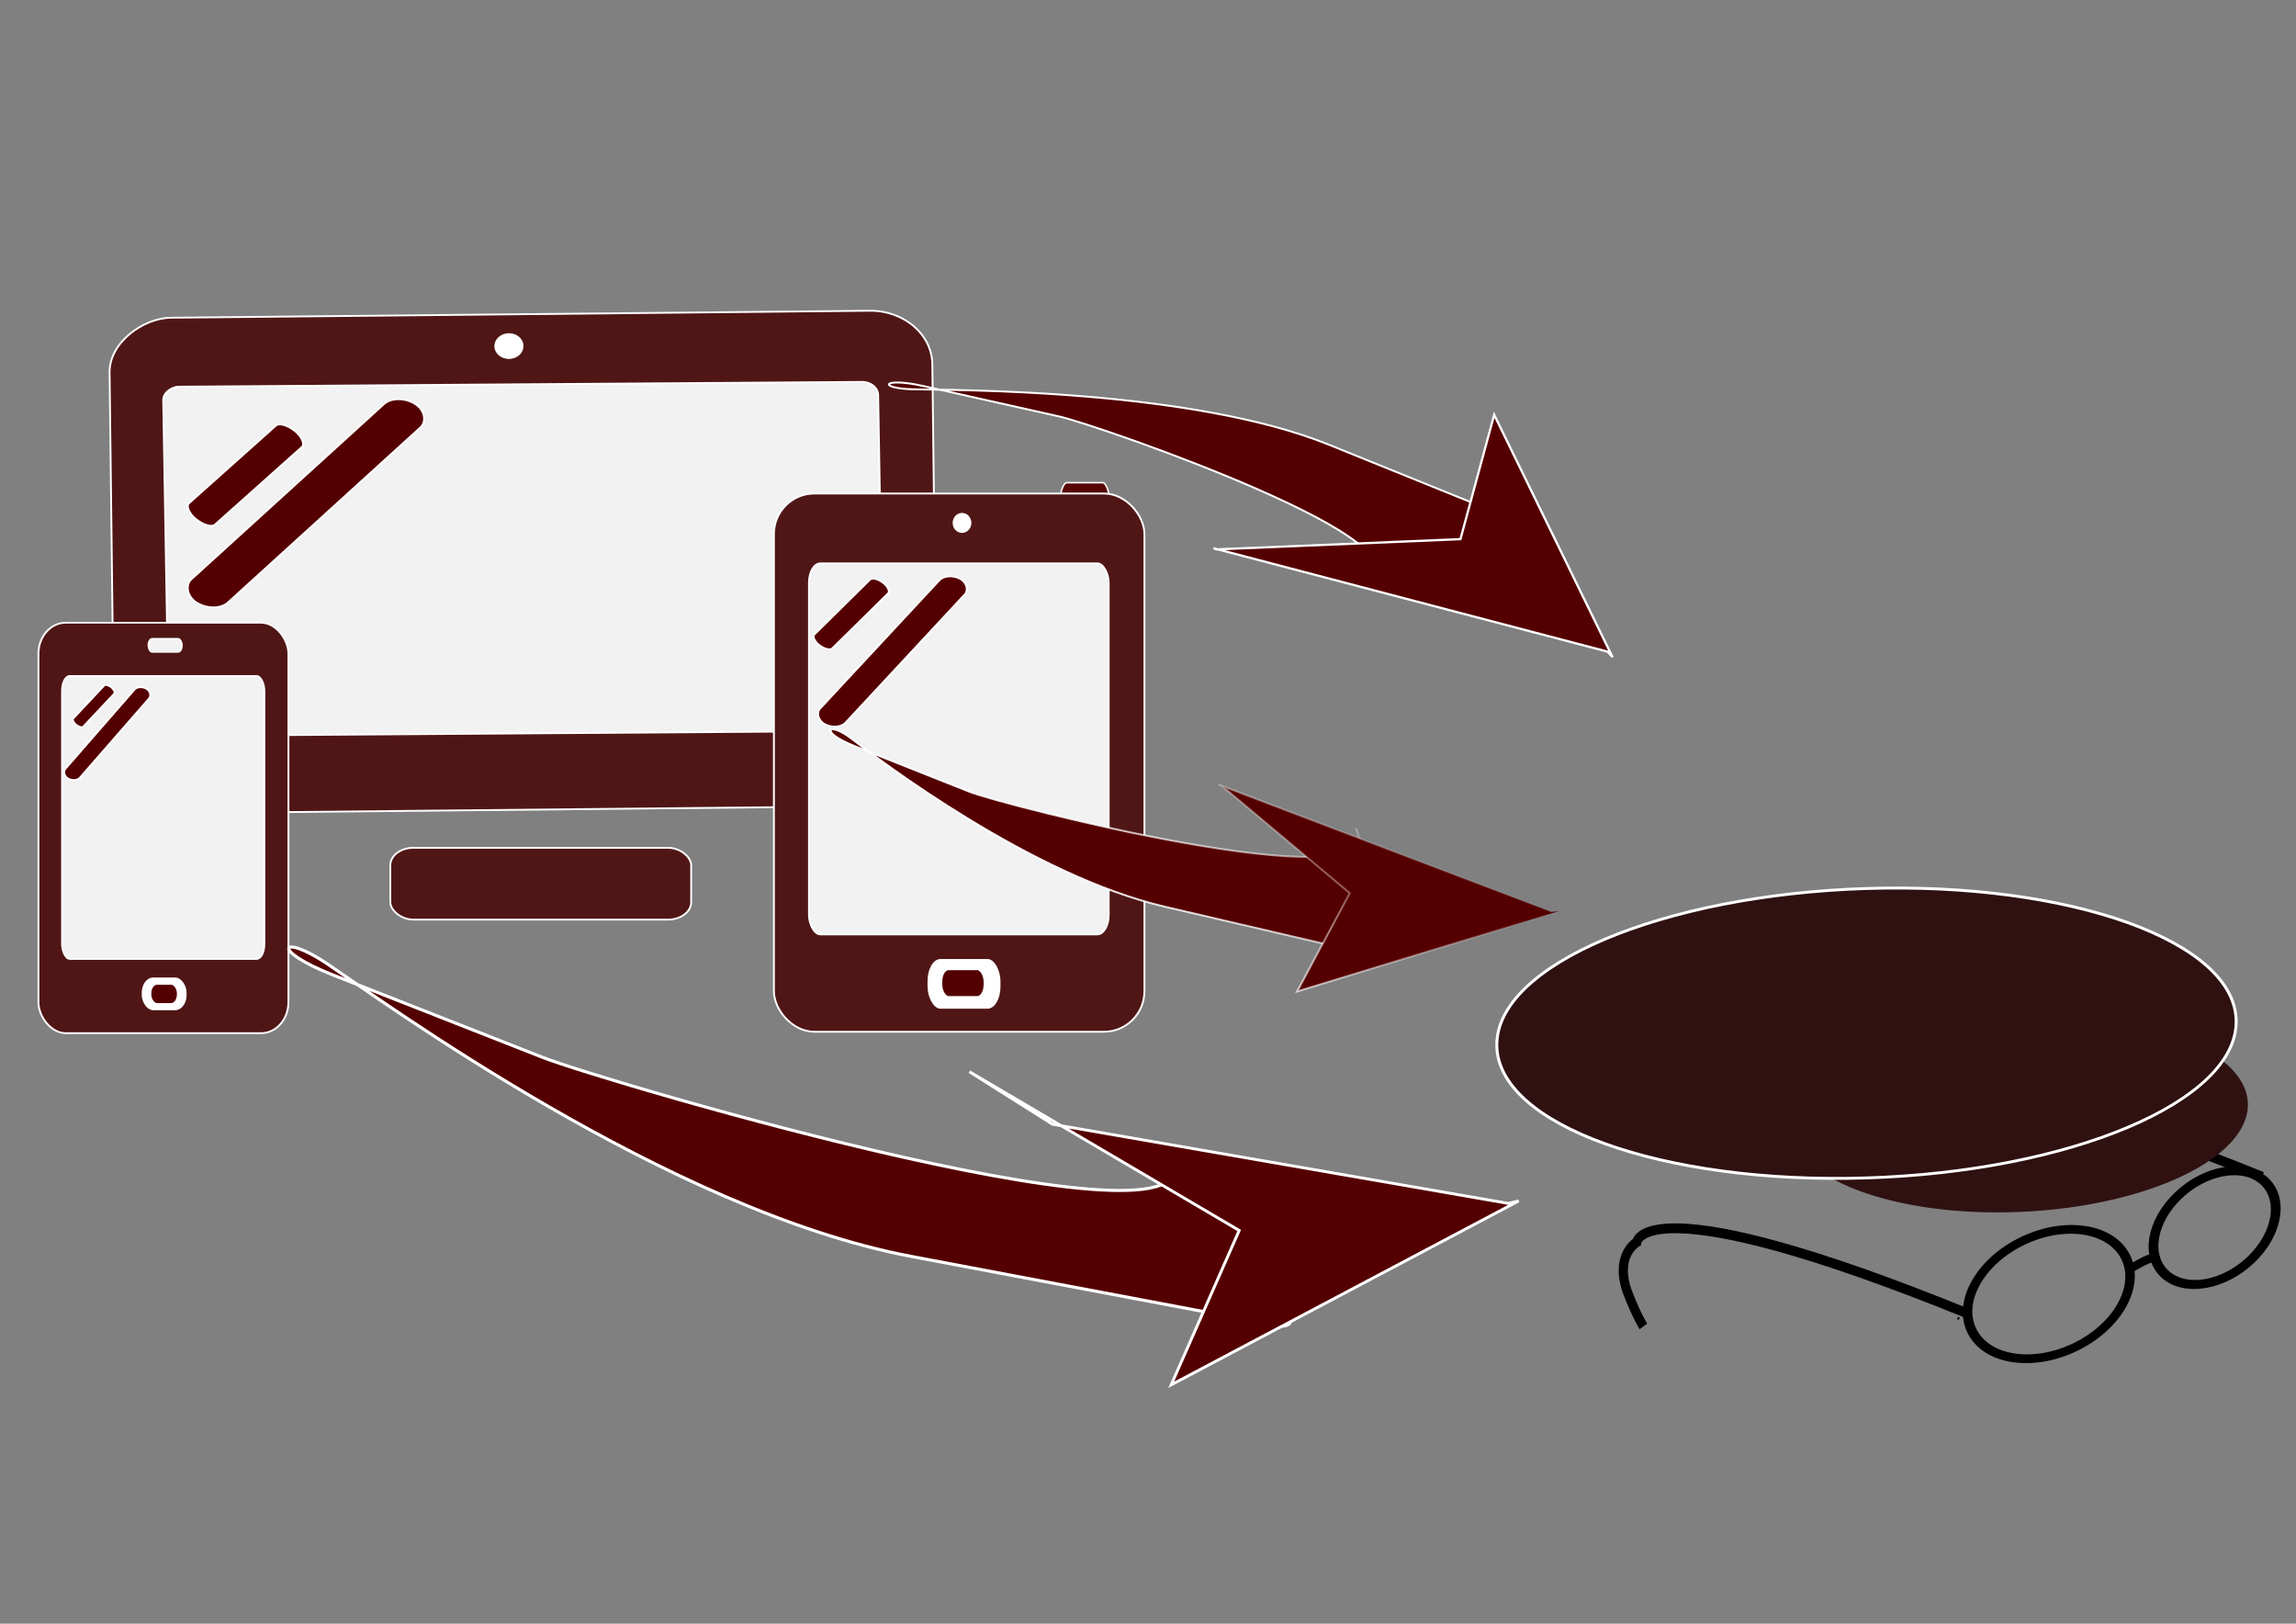<?xml version="1.0" encoding="UTF-8" standalone="no"?>
<!-- Created with Inkscape (http://www.inkscape.org/) -->

<svg
   xmlns:osb="http://www.openswatchbook.org/uri/2009/osb"
   xmlns:dc="http://purl.org/dc/elements/1.1/"
   xmlns:cc="http://creativecommons.org/ns#"
   xmlns:rdf="http://www.w3.org/1999/02/22-rdf-syntax-ns#"
   xmlns:svg="http://www.w3.org/2000/svg"
   xmlns="http://www.w3.org/2000/svg"
   xmlns:xlink="http://www.w3.org/1999/xlink"
   xmlns:sodipodi="http://sodipodi.sourceforge.net/DTD/sodipodi-0.dtd"
   xmlns:inkscape="http://www.inkscape.org/namespaces/inkscape"
   width="1052.362"
   height="744.094"
   id="svg2"
   version="1.1"
   inkscape:version="0.48.4 r9939"
   sodipodi:docname="flowChartHorizontal.svg">
  <rect width="100%" height="100%" fill="#808080" stroke="none"/>
  <defs
     id="defs4">
    <linearGradient
       id="linearGradient5390"
       osb:paint="solid">
      <stop
         style="stop-color:#ffffff;stop-opacity:1;"
         offset="0"
         id="stop5392" />
    </linearGradient>
    <linearGradient
       id="linearGradient5384"
       osb:paint="solid">
      <stop
         style="stop-color:#ffffff;stop-opacity:1;"
         offset="0"
         id="stop5386" />
    </linearGradient>
    <linearGradient
       id="linearGradient5364"
       osb:paint="gradient">
      <stop
         style="stop-color:#ffffff;stop-opacity:1;"
         offset="0"
         id="stop5366" />
      <stop
         style="stop-color:#ffffff;stop-opacity:0;"
         offset="1"
         id="stop5368" />
    </linearGradient>
    <linearGradient
       id="linearGradient6368"
       osb:paint="solid">
      <stop
         style="stop-color:#ffffff;stop-opacity:1;"
         offset="0"
         id="stop6370" />
    </linearGradient>
    <linearGradient
       inkscape:collect="always"
       xlink:href="#linearGradient5364"
       id="linearGradient5370"
       x1="194.764"
       y1="515.003"
       x2="424.065"
       y2="515.003"
       gradientUnits="userSpaceOnUse" />
    <linearGradient
       inkscape:collect="always"
       xlink:href="#linearGradient5390"
       id="linearGradient5394"
       x1="195.264"
       y1="515.003"
       x2="423.565"
       y2="515.003"
       gradientUnits="userSpaceOnUse" />
    <linearGradient
       inkscape:collect="always"
       xlink:href="#linearGradient5364"
       id="linearGradient5396"
       gradientUnits="userSpaceOnUse"
       x1="194.764"
       y1="515.003"
       x2="424.065"
       y2="515.003" />
    <linearGradient
       inkscape:collect="always"
       xlink:href="#linearGradient5364"
       id="linearGradient5398"
       gradientUnits="userSpaceOnUse"
       x1="194.764"
       y1="515.003"
       x2="424.065"
       y2="515.003" />
    <linearGradient
       inkscape:collect="always"
       xlink:href="#linearGradient5390"
       id="linearGradient5404"
       gradientUnits="userSpaceOnUse"
       x1="195.264"
       y1="646.822"
       x2="412.799"
       y2="402.014" />
    <linearGradient
       inkscape:collect="always"
       xlink:href="#linearGradient5390"
       id="linearGradient5406"
       gradientUnits="userSpaceOnUse"
       x1="195.264"
       y1="515.003"
       x2="423.565"
       y2="515.003" />
    <linearGradient
       inkscape:collect="always"
       xlink:href="#linearGradient5390"
       id="linearGradient5457"
       gradientUnits="userSpaceOnUse"
       x1="195.264"
       y1="646.822"
       x2="412.799"
       y2="402.014" />
    <linearGradient
       inkscape:collect="always"
       xlink:href="#linearGradient5364"
       id="linearGradient5459"
       gradientUnits="userSpaceOnUse"
       x1="194.764"
       y1="515.003"
       x2="424.065"
       y2="515.003" />
    <linearGradient
       inkscape:collect="always"
       xlink:href="#linearGradient5364"
       id="linearGradient3306"
       gradientUnits="userSpaceOnUse"
       x1="194.764"
       y1="515.003"
       x2="424.065"
       y2="515.003"
       gradientTransform="matrix(0.61,-0.372,0.856,0.725,-96.345,415.769)" />
    <linearGradient
       inkscape:collect="always"
       xlink:href="#linearGradient5364"
       id="linearGradient3309"
       gradientUnits="userSpaceOnUse"
       x1="194.764"
       y1="515.003"
       x2="424.065"
       y2="515.003"
       gradientTransform="matrix(0.576,-0.423,0.915,0.648,-84.423,476.853)" />
    <linearGradient
       inkscape:collect="always"
       xlink:href="#linearGradient5390"
       id="linearGradient3312"
       gradientUnits="userSpaceOnUse"
       x1="195.264"
       y1="515.003"
       x2="423.565"
       y2="515.003"
       gradientTransform="matrix(0.644,-0.692,1.63,0.954,-629.125,535.792)" />
    <linearGradient
       inkscape:collect="always"
       xlink:href="#linearGradient5390"
       id="linearGradient3315"
       gradientUnits="userSpaceOnUse"
       x1="195.264"
       y1="515.003"
       x2="423.565"
       y2="515.003"
       gradientTransform="matrix(0.814,-0.627,1.762,1.106,-705.412,440.929)" />
  </defs>
  <sodipodi:namedview
     id="base"
     pagecolor="#ffffff"
     bordercolor="#666666"
     borderopacity="1.0"
     inkscape:pageopacity="0.0"
     inkscape:pageshadow="2"
     inkscape:zoom="0.6974565"
     inkscape:cx="356.42686"
     inkscape:cy="454.06531"
     inkscape:document-units="px"
     inkscape:current-layer="layer1"
     showgrid="true"
     inkscape:snap-center="true"
     inkscape:snap-page="true"
     inkscape:window-width="1366"
     inkscape:window-height="706"
     inkscape:window-x="-8"
     inkscape:window-y="-8"
     inkscape:window-maximized="1"
     inkscape:snap-global="false">
    <inkscape:grid
       type="xygrid"
       id="grid2985"
       empspacing="1"
       visible="true"
       enabled="true"
       snapvisiblegridlinesonly="true" />
  </sodipodi:namedview>
  <g
     inkscape:label="Layer 1"
     inkscape:groupmode="layer"
     id="layer1"
     transform="translate(0,-308.268)">
    <g
       id="g5677"
       transform="matrix(0.835,-0.12,0.112,0.892,220.267,553.101)">
      <path
         d="m 392.857,635.934 c 0,0.394 -1.279,0.714 -2.857,0.714 -1.578,0 -2.857,-0.32 -2.857,-0.714 0,-0.394 1.279,-0.714 2.857,-0.714 1.578,0 2.857,0.32 2.857,0.714 z"
         sodipodi:ry="0.71428573"
         sodipodi:rx="2.8571429"
         sodipodi:cy="635.93359"
         sodipodi:cx="390"
         id="path2993"
         style="fill:#2f1111;fill-opacity:1"
         sodipodi:type="arc" />
      <g
         id="g5435"
         transform="translate(362.771,-72.749)">
        <path
           sodipodi:type="arc"
           style="fill:none;stroke:#000000;stroke-width:6.292;stroke-miterlimit:4;stroke-opacity:1;stroke-dasharray:none"
           id="path2991"
           sodipodi:cx="381.42856"
           sodipodi:cy="634.50507"
           sodipodi:rx="55.714287"
           sodipodi:ry="43.57143"
           d="m 437.143,634.505 c 0,24.064 -24.944,43.571 -55.714,43.571 -30.77,0 -55.714,-19.508 -55.714,-43.571 0,-24.064 24.944,-43.571 55.714,-43.571 30.77,0 55.714,19.508 55.714,43.571 z"
           transform="matrix(0.789,-0.234,0.241,0.659,-22.475,241.057)" />
        <path
           sodipodi:type="arc"
           style="fill:none;stroke:#000000;stroke-width:8.051;stroke-miterlimit:4;stroke-opacity:1;stroke-dasharray:none"
           id="path2991-9"
           sodipodi:cx="381.42856"
           sodipodi:cy="634.50507"
           sodipodi:rx="55.714287"
           sodipodi:ry="43.57143"
           d="m 437.143,634.505 c 0,24.064 -24.944,43.571 -55.714,43.571 -30.77,0 -55.714,-19.508 -55.714,-43.571 0,-24.064 24.944,-43.571 55.714,-43.571 30.77,0 55.714,19.508 55.714,43.571 z"
           transform="matrix(0.533,-0.361,0.399,0.433,68.81,411.382)" />
        <path
           style="fill:none;stroke:#000000;stroke-width:1px;stroke-linecap:butt;stroke-linejoin:miter;stroke-opacity:1"
           d="m 381.429,575.219 c -1.429,1.429 0,0 0,0 z"
           id="path3787"
           inkscape:connector-curvature="0" />
        <path
           style="fill:none;stroke:#000000;stroke-width:5;stroke-linecap:butt;stroke-linejoin:miter;stroke-miterlimit:4;stroke-opacity:1;stroke-dasharray:none"
           d="M 386.312,573.888 C 220.25,483.77 212.714,513.856 212.714,513.856 c 0,0 -13.652,5.179 -8.042,25.86 3.159,11.647 5.916,17.157 5.916,17.157"
           id="path3795"
           inkscape:connector-curvature="0"
           sodipodi:nodetypes="ccsc" />
        <g
           id="g5671">
          <path
             sodipodi:nodetypes="ccsc"
             inkscape:connector-curvature="0"
             id="path3795-4"
             d="M 554.353,526.218 C 388.291,436.1 380.755,466.186 380.755,466.186 c 0,0 -13.652,5.179 -8.042,25.86 3.159,11.647 5.916,17.157 5.916,17.157"
             style="fill:none;stroke:#000000;stroke-width:5;stroke-linecap:butt;stroke-linejoin:miter;stroke-miterlimit:4;stroke-opacity:1;stroke-dasharray:none" />
          <path
             inkscape:transform-center-y="-38.571429"
             inkscape:transform-center-x="22.857143"
             transform="matrix(0.996,0.09,-0.09,0.996,58.037,-161.495)"
             d="m 550,602.362 c 0,27.614 -55.964,50 -125,50 -69.036,0 -125,-22.386 -125,-50 0,-27.614 55.964,-50 125,-50 69.036,0 125,22.386 125,50 z"
             sodipodi:ry="50"
             sodipodi:rx="125"
             sodipodi:cy="602.36218"
             sodipodi:cx="425"
             id="path2989"
             style="fill:#2f1111;fill-opacity:1"
             sodipodi:type="arc" />
          <path
             transform="matrix(1.601,0.167,-0.192,1.461,-12.297,-208.698)"
             d="m 400,402.362 c 0,27.614 -55.964,50 -125,50 -69.036,0 -125,-22.386 -125,-50 0,-27.614 55.964,-50 125,-50 69.036,0 125,22.386 125,50 z"
             sodipodi:ry="50"
             sodipodi:rx="125"
             sodipodi:cy="402.36218"
             sodipodi:cx="275"
             id="path2987"
             style="fill:#2f1111;fill-opacity:1;stroke:#ffffff;stroke-width:1;stroke-miterlimit:4;stroke-opacity:1;stroke-dasharray:none"
             sodipodi:type="arc" />
          <path
             inkscape:connector-curvature="0"
             id="path3797"
             d="m 475.829,563.562 c 15.176,-6.303 15.802,-3.944 15.802,-3.944"
             style="fill:none;stroke:#000000;stroke-width:4.328;stroke-linecap:butt;stroke-linejoin:miter;stroke-miterlimit:4;stroke-opacity:1;stroke-dasharray:none" />
        </g>
      </g>
    </g>
    <rect
       style="fill:#501616;stroke:#ffffff;stroke-width:0.842;stroke-opacity:1"
       id="rect2990-4-1"
       width="227.056"
       height="377.106"
       x="-681.659"
       y="44.473"
       ry="28.41"
       rx="24.829"
       transform="matrix(-0.012,-1,1,-0.01,0,0)" />
    <rect
       style="fill:#f2f2f2;stroke:#ffffff;stroke-width:0.842;stroke-opacity:1"
       id="rect3010-8-5"
       width="159.973"
       height="327.692"
       x="-645.967"
       y="66.443"
       rx="6.077"
       ry="7.265"
       transform="matrix(-0.017,-1,1,-0.007,0,0)" />
    <rect
       style="fill:#550000;stroke:#ffffff;stroke-width:0.847;stroke-opacity:1"
       id="rect3063-5-7"
       width="15.457"
       height="60.718"
       x="466.43"
       y="315.865"
       rx="7.728"
       ry="3.572"
       transform="matrix(0.782,0.623,-0.746,0.666,0,0)" />
    <rect
       style="fill:#550000;stroke:#ffffff;stroke-width:0.851;stroke-opacity:1"
       id="rect3063-9-5-6"
       width="19.915"
       height="135.287"
       x="503.108"
       y="332.891"
       rx="9.957"
       ry="7.958"
       transform="matrix(0.851,0.525,-0.74,0.673,0,0)" />
    <path
       sodipodi:type="arc"
       style="fill:#ffffff;stroke:#ffffff;stroke-opacity:1"
       id="path3137-1"
       sodipodi:cx="630"
       sodipodi:cy="222.36218"
       sodipodi:rx="10"
       sodipodi:ry="10"
       d="m 640,222.362 a 10,10 0 1 1 -20,0 10,10 0 1 1 20,0 z"
       transform="matrix(-0.006,-0.56,0.634,-0.007,96.074,821.226)" />
    <rect
       style="fill:#501616;stroke:#ffffff;stroke-width:0.842;stroke-opacity:1"
       id="rect3244"
       width="137.9"
       height="32.909"
       x="178.898"
       y="696.79"
       rx="10.608"
       ry="7.99" />
    <rect
       style="opacity:0.956;fill:#550000;fill-opacity:1;stroke:#ffffff;stroke-width:0.722;stroke-linejoin:miter;stroke-miterlimit:4;stroke-opacity:1;stroke-dasharray:none"
       id="rect5827"
       width="23.336"
       height="22.843"
       x="485.587"
       y="529.463"
       rx="3.496"
       ry="22.843" />
    <g
       style="opacity:1;stroke:#ffffff;stroke-width:2.012;stroke-linejoin:round;stroke-miterlimit:4;stroke-opacity:1;stroke-dasharray:none"
       transform="matrix(0.422,0,0,0.415,182.54,453.96)"
       id="g3175">
      <rect
         rx="44.007"
         ry="44.778"
         y="193.905"
         x="408"
         height="594.366"
         width="402.437"
         id="rect2990-4"
         style="fill:#501616;stroke:#ffffff;stroke-width:2.012;stroke-linejoin:round;stroke-miterlimit:4;stroke-opacity:1;stroke-dasharray:none" />
      <rect
         ry="21.272"
         rx="12.366"
         y="271.049"
         x="446.099"
         height="409.699"
         width="325.502"
         id="rect3010-8"
         style="fill:#f2f2f2;stroke:#ffffff;stroke-width:2.012;stroke-linejoin:round;stroke-miterlimit:4;stroke-opacity:1;stroke-dasharray:none" />
      <rect
         rx="13.082"
         ry="23.421"
         y="708.941"
         x="575.862"
         height="52.87"
         width="77.22"
         id="rect2990-1-7-2"
         style="fill:#ffffff;stroke:#ffffff;stroke-width:2.012;stroke-linejoin:round;stroke-miterlimit:4;stroke-opacity:1;stroke-dasharray:none" />
      <rect
         transform="matrix(0.799,0.601,-0.706,0.708,0,0)"
         ry="5.743"
         rx="12.413"
         y="-83.627"
         x="572.53"
         height="97.635"
         width="24.826"
         id="rect3063-5"
         style="fill:#550000;stroke:#ffffff;stroke-width:2.021;stroke-linejoin:round;stroke-miterlimit:4;stroke-opacity:1;stroke-dasharray:none" />
      <rect
         transform="matrix(0.882,0.472,-0.675,0.738,0,0)"
         ry="12.798"
         rx="15.938"
         y="-34.996"
         x="649.079"
         height="217.563"
         width="31.876"
         id="rect3063-9-5"
         style="fill:#550000;stroke:#ffffff;stroke-width:2.044;stroke-linejoin:round;stroke-miterlimit:4;stroke-opacity:1;stroke-dasharray:none" />
      <path
         transform="matrix(0.921,0,0,1,32.082,4)"
         d="m 640,222.362 c 0,5.523 -4.477,10 -10,10 -5.523,0 -10,-4.477 -10,-10 0,-5.523 4.477,-10 10,-10 5.523,0 10,4.477 10,10 z"
         sodipodi:ry="10"
         sodipodi:rx="10"
         sodipodi:cy="222.36218"
         sodipodi:cx="630"
         id="path3137"
         style="fill:#ffffff;stroke:#ffffff;stroke-width:2.096;stroke-linejoin:round;stroke-miterlimit:4;stroke-opacity:1;stroke-dasharray:none"
         sodipodi:type="arc" />
      <rect
         rx="7.948"
         ry="13.576"
         y="719.245"
         x="589.862"
         height="30.647"
         width="46.916"
         id="rect2990-1-7-2-1"
         style="fill:#550000;stroke:#ffffff;stroke-width:2.012;stroke-linejoin:round;stroke-miterlimit:4;stroke-opacity:1;stroke-dasharray:none" />
    </g>
    <g
       id="g3166"
       transform="matrix(0.439,0,0,0.408,-7.535,555.075)"
       style="stroke:#ffffff;stroke-width:1.99;stroke-miterlimit:4;stroke-opacity:1;stroke-dasharray:none">
      <rect
         rx="28.542"
         ry="34.732"
         y="94.525"
         x="57.289"
         height="461.025"
         width="261.015"
         id="rect2990"
         style="fill:#501616;stroke:#ffffff;stroke-width:1.99;stroke-miterlimit:4;stroke-opacity:1;stroke-dasharray:none" />
      <rect
         rx="3.799"
         ry="7.269"
         y="112.667"
         x="172.223"
         height="14.538"
         width="34.741"
         id="rect2990-1"
         style="fill:#f2f2f2;stroke:#ffffff;stroke-width:1.99;stroke-miterlimit:4;stroke-opacity:1;stroke-dasharray:none" />
      <rect
         ry="16.5"
         rx="8.02"
         y="154.362"
         x="82"
         height="317.787"
         width="211.117"
         id="rect3010"
         style="fill:#f2f2f2;stroke:#ffffff;stroke-width:1.99;stroke-miterlimit:4;stroke-opacity:1;stroke-dasharray:none" />
      <rect
         rx="11.005"
         ry="16.054"
         y="494.017"
         x="166.162"
         height="34.741"
         width="44.843"
         id="rect2990-1-7"
         style="fill:#ffffff;stroke:#ffffff;stroke-width:1.99;stroke-miterlimit:4;stroke-opacity:1;stroke-dasharray:none" />
      <rect
         rx="7.039"
         ry="10.453"
         y="500.139"
         x="174.162"
         height="22.619"
         width="28.68"
         id="rect2990-1-7-4"
         style="fill:#550000;stroke:#ffffff;stroke-width:1.99;stroke-miterlimit:4;stroke-opacity:1;stroke-dasharray:none" />
      <rect
         transform="matrix(0.758,0.652,-0.658,0.753,0,0)"
         ry="3.287"
         rx="6.971"
         y="39.687"
         x="203.479"
         height="55.874"
         width="13.942"
         id="rect3063"
         style="fill:#550000;stroke:#ffffff;stroke-width:1.99;stroke-miterlimit:4;stroke-opacity:1;stroke-dasharray:none" />
      <rect
         transform="matrix(0.856,0.517,-0.63,0.777,0,0)"
         ry="7.637"
         rx="9.139"
         y="57"
         x="231.418"
         height="129.837"
         width="18.279"
         id="rect3063-9"
         style="fill:#550000;stroke:#ffffff;stroke-width:2;stroke-miterlimit:4;stroke-opacity:1;stroke-dasharray:none" />
    </g>
    <path
       style="opacity:0.956;fill:#550000;fill-opacity:1;stroke:#ffffff;stroke-width:1;stroke-linejoin:round;stroke-miterlimit:4;stroke-opacity:1;stroke-dasharray:none"
       id="path6800"
       d=""
       inkscape:connector-curvature="0" />
    <path
       id="path3062"
       style="fill:#550000;stroke:url(#linearGradient3315);stroke-width:1.416"
       d="m 149.631,749.725 c -20.883,-13.98 -26.193,-6.117 3.001,5.353 l 95.986,37.715 c 29.193,11.471 319.129,96.654 287.225,43.991 -9.885,-16.317 80.088,84.666 49.718,78.936 L 417.636,884.038 C 306.357,863.044 174.676,766.491 149.631,749.725 z"
       inkscape:connector-curvature="0"
       sodipodi:nodetypes="sssssss" />
    <path
       style="fill:#550000;stroke:url(#linearGradient3312);stroke-width:1.321"
       inkscape:transform-center-x="-6.121918"
       inkscape:transform-center-y="-0.9228545"
       d="m 691.402,859.769 4.688,-1.159 -159.263,84.267 31.152,-70.725 -123.646,-72.744 38.091,24.064 z"
       id="path3057"
       inkscape:connector-curvature="0"
       sodipodi:nodetypes="ccccccc" />
    <path
       id="path3062-2"
       style="fill:#550000;stroke:#ffffff;stroke-width:0.879;stroke-opacity:1"
       d="m 418.81,486.677 c -16.802,-0.333 -14.627,-5.751 4.303,-1.515 l 62.241,13.93 c 18.93,4.237 180.572,60.893 137.224,75.012 -13.431,4.375 94.269,-18.426 77.21,-25.331 L 608.975,512.016 C 546.469,486.716 438.961,487.076 418.81,486.677 z"
       inkscape:connector-curvature="0"
       sodipodi:nodetypes="sssssss" />
    <path
       style="fill:#550000;stroke:#ffffff;stroke-width:1.027;stroke-opacity:1"
       inkscape:transform-center-x="-11.824613"
       inkscape:transform-center-y="-18.090211"
       d="m 736.766,606.889 2.349,2.538 -54.268,-111.076 -15.459,56.991 -111.773,4.694 -1.402,-0.527 z"
       id="path3057-3"
       inkscape:connector-curvature="0"
       sodipodi:nodetypes="ccccccc" />
    <path
       id="path3062-6"
       style="fill:#550000;stroke:url(#linearGradient3309);stroke-width:0.872;stroke-opacity:1"
       d="m 390.245,646.733 c -10.726,-8.238 -14.991,-3.082 1.091,3.308 l 52.875,21.008 c 16.081,6.389 189.996,50.613 177.825,18.148 -3.771,-10.059 23.073,60.48 6.356,56.589 L 533.972,723.81 C 472.719,709.555 403.109,656.612 390.245,646.733 z"
       inkscape:connector-curvature="0"
       sodipodi:nodetypes="sssssss" />
    <path
       style="fill:#550000;stroke:url(#linearGradient3306);stroke-width:0.872;stroke-opacity:1"
       inkscape:transform-center-x="-12.639503"
       inkscape:transform-center-y="-11.534109"
       d="m 710.997,726.162 3.454,-0.32 -119.938,36.803 24.151,-45.066 -58.784,-49.335 -1.305,-0.364 z"
       id="path3057-8"
       inkscape:connector-curvature="0"
       sodipodi:nodetypes="ccccccc" />
    <path
       style="fill:#550000;fill-opacity:1;stroke:#ffffff;stroke-opacity:1"
       id="path5470" />
  </g>
</svg>
